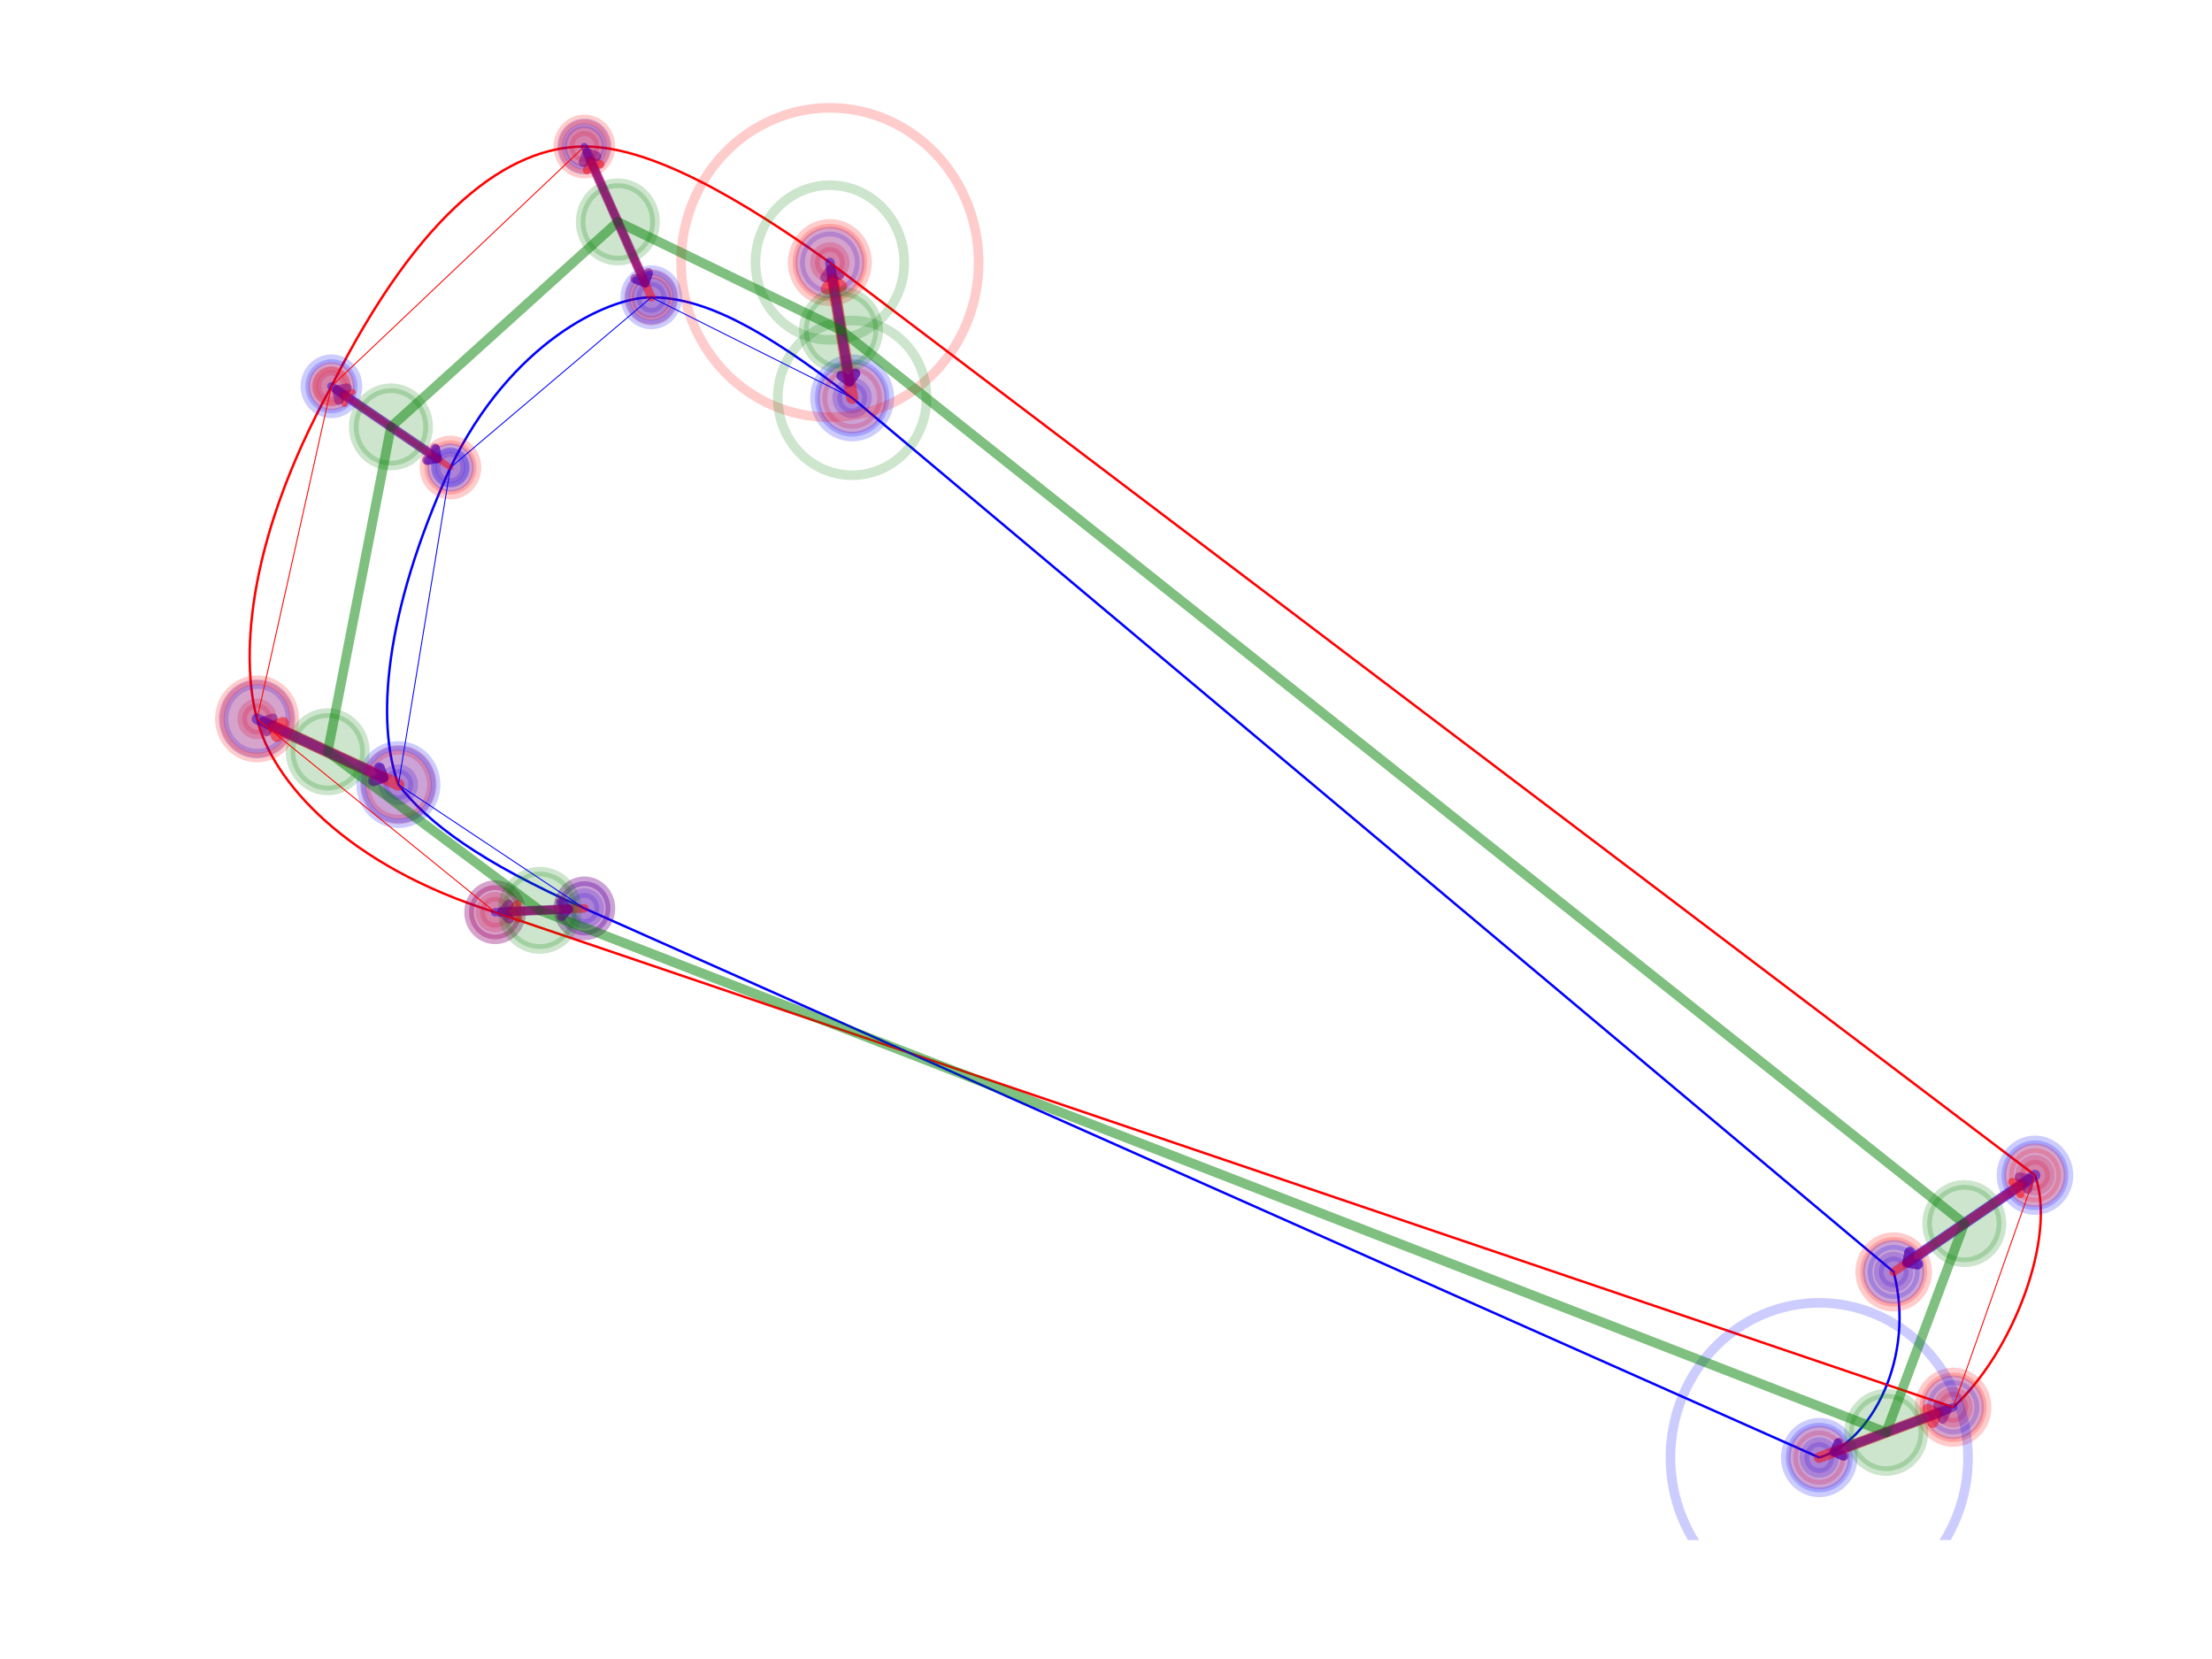 <?xml version="1.0" encoding="utf-8" standalone="no"?>
<!DOCTYPE svg PUBLIC "-//W3C//DTD SVG 1.1//EN"
  "http://www.w3.org/Graphics/SVG/1.1/DTD/svg11.dtd">
<!-- Created with matplotlib (http://matplotlib.org/) -->
<svg height="345.6pt" version="1.1" viewBox="0 0 460.8 345.6" width="460.8pt" xmlns="http://www.w3.org/2000/svg" xmlns:xlink="http://www.w3.org/1999/xlink">
 <defs>
  <style type="text/css">
*{stroke-linecap:butt;stroke-linejoin:round;}
  </style>
 </defs>
 <g id="figure_1">
  <g id="patch_1">
   <path d="M 0 345.6 
L 460.8 345.6 
L 460.8 0 
L 0 0 
z
" style="fill:#ffffff;"/>
  </g>
  <g id="axes_1">
   <g id="patch_2">
    <path clip-path="url(#p5eb3f4f814)" d="M 172.875 57.912 
C 173.697 57.912 174.485 57.572 175.066 56.968 
C 175.648 56.364 175.974 55.544 175.974 54.689 
C 175.974 53.835 175.648 53.015 175.066 52.411 
C 174.485 51.806 173.697 51.467 172.875 51.467 
C 172.053 51.467 171.264 51.806 170.683 52.411 
C 170.102 53.015 169.775 53.835 169.775 54.689 
C 169.775 55.544 170.102 56.364 170.683 56.968 
C 171.264 57.572 172.053 57.912 172.875 57.912 
z
" style="fill:#ff0000;opacity:0.2;stroke:#ff0000;stroke-linejoin:miter;stroke-width:2;"/>
   </g>
   <g id="patch_3">
    <path clip-path="url(#p5eb3f4f814)" d="M 423.925 248.042 
C 424.747 248.042 425.535 247.703 426.116 247.099 
C 426.698 246.494 427.024 245.675 427.024 244.82 
C 427.024 243.965 426.698 243.146 426.116 242.541 
C 425.535 241.937 424.747 241.597 423.925 241.597 
C 423.103 241.597 422.314 241.937 421.733 242.541 
C 421.152 243.146 420.825 243.965 420.825 244.82 
C 420.825 245.675 421.152 246.494 421.733 247.099 
C 422.314 247.703 423.103 248.042 423.925 248.042 
z
" style="fill:#ff0000;opacity:0.2;stroke:#ff0000;stroke-linejoin:miter;stroke-width:2;"/>
   </g>
   <g id="patch_4">
    <path clip-path="url(#p5eb3f4f814)" d="M 406.878 296.381 
C 407.7 296.381 408.488 296.041 409.07 295.437 
C 409.651 294.832 409.977 294.013 409.977 293.158 
C 409.977 292.303 409.651 291.484 409.07 290.879 
C 408.488 290.275 407.7 289.936 406.878 289.936 
C 406.056 289.936 405.268 290.275 404.687 290.879 
C 404.105 291.484 403.779 292.303 403.779 293.158 
C 403.779 294.013 404.105 294.832 404.687 295.437 
C 405.268 296.041 406.056 296.381 406.878 296.381 
z
" style="fill:#ff0000;opacity:0.2;stroke:#ff0000;stroke-linejoin:miter;stroke-width:2;"/>
   </g>
   <g id="patch_5">
    <path clip-path="url(#p5eb3f4f814)" d="M 103.139 193.259 
C 103.961 193.259 104.749 192.92 105.33 192.315 
C 105.912 191.711 106.238 190.891 106.238 190.037 
C 106.238 189.182 105.912 188.362 105.33 187.758 
C 104.749 187.154 103.961 186.814 103.139 186.814 
C 102.317 186.814 101.528 187.154 100.947 187.758 
C 100.366 188.362 100.039 189.182 100.039 190.037 
C 100.039 190.891 100.366 191.711 100.947 192.315 
C 101.528 192.92 102.317 193.259 103.139 193.259 
z
" style="fill:#ff0000;opacity:0.2;stroke:#ff0000;stroke-linejoin:miter;stroke-width:2;"/>
   </g>
   <g id="patch_6">
    <path clip-path="url(#p5eb3f4f814)" d="M 53.549 152.977 
C 54.371 152.977 55.159 152.638 55.74 152.033 
C 56.321 151.429 56.648 150.609 56.648 149.755 
C 56.648 148.9 56.321 148.08 55.74 147.476 
C 55.159 146.872 54.371 146.532 53.549 146.532 
C 52.727 146.532 51.938 146.872 51.357 147.476 
C 50.776 148.08 50.449 148.9 50.449 149.755 
C 50.449 150.609 50.776 151.429 51.357 152.033 
C 51.938 152.638 52.727 152.977 53.549 152.977 
z
" style="fill:#ff0000;opacity:0.2;stroke:#ff0000;stroke-linejoin:miter;stroke-width:2;"/>
   </g>
   <g id="patch_7">
    <path clip-path="url(#p5eb3f4f814)" d="M 69.046 83.692 
C 69.867 83.692 70.656 83.353 71.237 82.749 
C 71.818 82.144 72.145 81.324 72.145 80.47 
C 72.145 79.615 71.818 78.795 71.237 78.191 
C 70.656 77.587 69.867 77.247 69.046 77.247 
C 68.224 77.247 67.435 77.587 66.854 78.191 
C 66.273 78.795 65.946 79.615 65.946 80.47 
C 65.946 81.324 66.273 82.144 66.854 82.749 
C 67.435 83.353 68.224 83.692 69.046 83.692 
z
" style="fill:#ff0000;opacity:0.2;stroke:#ff0000;stroke-linejoin:miter;stroke-width:2;"/>
   </g>
   <g id="patch_8">
    <path clip-path="url(#p5eb3f4f814)" d="M 121.735 33.743 
C 122.557 33.743 123.345 33.403 123.927 32.799 
C 124.508 32.195 124.834 31.375 124.834 30.52 
C 124.834 29.666 124.508 28.846 123.927 28.242 
C 123.345 27.637 122.557 27.298 121.735 27.298 
C 120.913 27.298 120.125 27.637 119.543 28.242 
C 118.962 28.846 118.636 29.666 118.636 30.52 
C 118.636 31.375 118.962 32.195 119.543 32.799 
C 120.125 33.403 120.913 33.743 121.735 33.743 
z
" style="fill:#ff0000;opacity:0.2;stroke:#ff0000;stroke-linejoin:miter;stroke-width:2;"/>
   </g>
   <g id="patch_9">
    <path clip-path="url(#p5eb3f4f814)" d="M 378.984 306.854 
C 379.806 306.854 380.594 306.514 381.175 305.91 
C 381.756 305.306 382.083 304.486 382.083 303.631 
C 382.083 302.777 381.756 301.957 381.175 301.353 
C 380.594 300.748 379.806 300.409 378.984 300.409 
C 378.162 300.409 377.373 300.748 376.792 301.353 
C 376.211 301.957 375.884 302.777 375.884 303.631 
C 375.884 304.486 376.211 305.306 376.792 305.91 
C 377.373 306.514 378.162 306.854 378.984 306.854 
z
" style="fill:#0000ff;opacity:0.2;stroke:#0000ff;stroke-linejoin:miter;stroke-width:2;"/>
   </g>
   <g id="patch_10">
    <path clip-path="url(#p5eb3f4f814)" d="M 121.735 192.453 
C 122.557 192.453 123.345 192.114 123.927 191.51 
C 124.508 190.905 124.834 190.086 124.834 189.231 
C 124.834 188.376 124.508 187.557 123.927 186.952 
C 123.345 186.348 122.557 186.008 121.735 186.008 
C 120.913 186.008 120.125 186.348 119.543 186.952 
C 118.962 187.557 118.636 188.376 118.636 189.231 
C 118.636 190.086 118.962 190.905 119.543 191.51 
C 120.125 192.114 120.913 192.453 121.735 192.453 
z
" style="fill:#0000ff;opacity:0.2;stroke:#0000ff;stroke-linejoin:miter;stroke-width:2;"/>
   </g>
   <g id="patch_11">
    <path clip-path="url(#p5eb3f4f814)" d="M 82.993 166.673 
C 83.815 166.673 84.603 166.334 85.184 165.729 
C 85.766 165.125 86.092 164.305 86.092 163.451 
C 86.092 162.596 85.766 161.776 85.184 161.172 
C 84.603 160.568 83.815 160.228 82.993 160.228 
C 82.171 160.228 81.382 160.568 80.801 161.172 
C 80.22 161.776 79.893 162.596 79.893 163.451 
C 79.893 164.305 80.22 165.125 80.801 165.729 
C 81.382 166.334 82.171 166.673 82.993 166.673 
z
" style="fill:#0000ff;opacity:0.2;stroke:#0000ff;stroke-linejoin:miter;stroke-width:2;"/>
   </g>
   <g id="patch_12">
    <path clip-path="url(#p5eb3f4f814)" d="M 93.841 100.611 
C 94.663 100.611 95.451 100.271 96.032 99.667 
C 96.613 99.063 96.94 98.243 96.94 97.388 
C 96.94 96.534 96.613 95.714 96.032 95.11 
C 95.451 94.505 94.663 94.166 93.841 94.166 
C 93.019 94.166 92.23 94.505 91.649 95.11 
C 91.068 95.714 90.741 96.534 90.741 97.388 
C 90.741 98.243 91.068 99.063 91.649 99.667 
C 92.23 100.271 93.019 100.611 93.841 100.611 
z
" style="fill:#0000ff;opacity:0.2;stroke:#0000ff;stroke-linejoin:miter;stroke-width:2;"/>
   </g>
   <g id="patch_13">
    <path clip-path="url(#p5eb3f4f814)" d="M 135.682 65.163 
C 136.504 65.163 137.293 64.823 137.874 64.219 
C 138.455 63.615 138.782 62.795 138.782 61.94 
C 138.782 61.086 138.455 60.266 137.874 59.662 
C 137.293 59.057 136.504 58.718 135.682 58.718 
C 134.86 58.718 134.072 59.057 133.491 59.662 
C 132.909 60.266 132.583 61.086 132.583 61.94 
C 132.583 62.795 132.909 63.615 133.491 64.219 
C 134.072 64.823 134.86 65.163 135.682 65.163 
z
" style="fill:#0000ff;opacity:0.2;stroke:#0000ff;stroke-linejoin:miter;stroke-width:2;"/>
   </g>
   <g id="patch_14">
    <path clip-path="url(#p5eb3f4f814)" d="M 177.524 86.109 
C 178.346 86.109 179.134 85.77 179.715 85.165 
C 180.297 84.561 180.623 83.741 180.623 82.887 
C 180.623 82.032 180.297 81.212 179.715 80.608 
C 179.134 80.004 178.346 79.664 177.524 79.664 
C 176.702 79.664 175.913 80.004 175.332 80.608 
C 174.751 81.212 174.424 82.032 174.424 82.887 
C 174.424 83.741 174.751 84.561 175.332 85.165 
C 175.913 85.77 176.702 86.109 177.524 86.109 
z
" style="fill:#0000ff;opacity:0.2;stroke:#0000ff;stroke-linejoin:miter;stroke-width:2;"/>
   </g>
   <g id="patch_15">
    <path clip-path="url(#p5eb3f4f814)" d="M 394.481 268.183 
C 395.303 268.183 396.091 267.844 396.672 267.239 
C 397.253 266.635 397.58 265.815 397.58 264.961 
C 397.58 264.106 397.253 263.286 396.672 262.682 
C 396.091 262.078 395.303 261.738 394.481 261.738 
C 393.659 261.738 392.87 262.078 392.289 262.682 
C 391.708 263.286 391.381 264.106 391.381 264.961 
C 391.381 265.815 391.708 266.635 392.289 267.239 
C 392.87 267.844 393.659 268.183 394.481 268.183 
z
" style="fill:#0000ff;opacity:0.2;stroke:#0000ff;stroke-linejoin:miter;stroke-width:2;"/>
   </g>
   <g id="patch_16">
    <path clip-path="url(#p5eb3f4f814)" d="M 172.875 54.689 
L 423.925 244.82 
C 428.574 257.71 419.276 281.879 406.878 293.158 
L 103.139 190.037 
C 72.145 180.369 56.648 162.645 53.549 149.755 
C 50.449 138.476 50.449 114.307 69.046 80.47 
C 87.642 43.411 106.238 30.52 121.735 30.52 
C 132.583 30.52 148.08 36.965 172.875 54.689 
" style="fill:none;stroke:#ff0000;stroke-linejoin:miter;stroke-width:0.5;"/>
   </g>
   <g id="patch_17">
    <path clip-path="url(#p5eb3f4f814)" d="M 378.984 303.631 
L 121.735 189.231 
C 100.039 179.563 89.191 171.507 82.993 163.451 
C 78.344 150.56 79.893 128.002 93.841 97.388 
C 106.238 71.608 126.384 61.94 135.682 61.94 
C 146.53 61.94 158.928 68.385 177.524 82.887 
L 394.481 264.961 
C 399.13 282.685 389.832 300.409 378.984 303.631 
" style="fill:none;stroke:#0000ff;stroke-linejoin:miter;stroke-width:0.5;"/>
   </g>
   <g id="[&quot;g_s&quot;:1,&quot;g_t&quot;:6,&quot;coords&quot;:[[160.0, 154.0],[163.0, 136.5]],&quot;certainty&quot;:7]">
    <path clip-path="url(#p5eb3f4f814)" d="M 172.875 61.135 
C 174.519 61.135 176.096 60.455 177.258 59.247 
C 178.42 58.038 179.074 56.399 179.074 54.689 
C 179.074 52.98 178.42 51.341 177.258 50.132 
C 176.096 48.923 174.519 48.244 172.875 48.244 
C 171.231 48.244 169.654 48.923 168.492 50.132 
C 167.329 51.341 166.676 52.98 166.676 54.689 
C 166.676 56.399 167.329 58.038 168.492 59.247 
C 169.654 60.455 171.231 61.135 172.875 61.135 
z
" style="fill:#0000ff;opacity:0.2;stroke:#0000ff;stroke-linejoin:miter;stroke-width:2;"/>
   </g>
   <g id="[&quot;g_s&quot;:6,&quot;g_t&quot;:1,&quot;coords&quot;:[[163.0, 136.5],[160.0, 154.0]],&quot;certainty&quot;:7]">
    <path clip-path="url(#p5eb3f4f814)" d="M 177.524 89.332 
C 179.168 89.332 180.745 88.653 181.907 87.444 
C 183.069 86.236 183.723 84.596 183.723 82.887 
C 183.723 81.178 183.069 79.538 181.907 78.329 
C 180.745 77.121 179.168 76.442 177.524 76.442 
C 175.88 76.442 174.303 77.121 173.141 78.329 
C 171.978 79.538 171.325 81.178 171.325 82.887 
C 171.325 84.596 171.978 86.236 173.141 87.444 
C 174.303 88.653 175.88 89.332 177.524 89.332 
z
" style="fill:#ff0000;opacity:0.2;stroke:#ff0000;stroke-linejoin:miter;stroke-width:2;"/>
   </g>
   <g id="patch_18">
    <path d="M 172.875 54.689 
Q 175.037 67.802 176.969 79.519 
" style="fill:none;opacity:0.5;stroke:#0000ff;stroke-linecap:round;stroke-width:2;"/>
    <path d="M 178.205 77.795 
L 176.969 79.519 
L 175.245 78.283 
" style="fill:none;opacity:0.5;stroke:#0000ff;stroke-linecap:round;stroke-width:2;"/>
   </g>
   <g id="[&quot;g_s&quot;:2,&quot;g_t&quot;:7,&quot;coords&quot;:[[322.0, 36.0],[303.0, 23.5]],&quot;certainty&quot;:8]">
    <path clip-path="url(#p5eb3f4f814)" d="M 423.925 252.071 
C 425.774 252.071 427.548 251.307 428.856 249.947 
C 430.164 248.587 430.898 246.743 430.898 244.82 
C 430.898 242.897 430.164 241.053 428.856 239.693 
C 427.548 238.333 425.774 237.569 423.925 237.569 
C 422.075 237.569 420.301 238.333 418.994 239.693 
C 417.686 241.053 416.951 242.897 416.951 244.82 
C 416.951 246.743 417.686 248.587 418.994 249.947 
C 420.301 251.307 422.075 252.071 423.925 252.071 
z
" style="fill:#0000ff;opacity:0.2;stroke:#0000ff;stroke-linejoin:miter;stroke-width:2;"/>
   </g>
   <g id="[&quot;g_s&quot;:7,&quot;g_t&quot;:2,&quot;coords&quot;:[[303.0, 23.5],[322.0, 36.0]],&quot;certainty&quot;:8]">
    <path clip-path="url(#p5eb3f4f814)" d="M 394.481 272.212 
C 396.33 272.212 398.104 271.448 399.412 270.088 
C 400.719 268.728 401.454 266.884 401.454 264.961 
C 401.454 263.038 400.719 261.193 399.412 259.834 
C 398.104 258.474 396.33 257.71 394.481 257.71 
C 392.631 257.71 390.857 258.474 389.549 259.834 
C 388.242 261.193 387.507 263.038 387.507 264.961 
C 387.507 266.884 388.242 268.728 389.549 270.088 
C 390.857 271.448 392.631 272.212 394.481 272.212 
z
" style="fill:#ff0000;opacity:0.2;stroke:#ff0000;stroke-linejoin:miter;stroke-width:2;"/>
   </g>
   <g id="patch_19">
    <path d="M 423.925 244.82 
Q 410.028 254.326 397.443 262.934 
" style="fill:none;opacity:0.5;stroke:#0000ff;stroke-linecap:round;stroke-width:2.25;"/>
    <path d="M 399.528 263.325 
L 397.443 262.934 
L 397.835 260.849 
" style="fill:none;opacity:0.5;stroke:#0000ff;stroke-linecap:round;stroke-width:2.25;"/>
   </g>
   <g id="[&quot;g_s&quot;:3,&quot;g_t&quot;:1,&quot;coords&quot;:[[311.0, 6.0],[293.0, -0.5]],&quot;certainty&quot;:6]">
    <path clip-path="url(#p5eb3f4f814)" d="M 406.878 298.798 
C 408.317 298.798 409.696 298.203 410.713 297.146 
C 411.731 296.088 412.302 294.654 412.302 293.158 
C 412.302 291.663 411.731 290.228 410.713 289.17 
C 409.696 288.113 408.317 287.519 406.878 287.519 
C 405.44 287.519 404.06 288.113 403.043 289.17 
C 402.026 290.228 401.454 291.663 401.454 293.158 
C 401.454 294.654 402.026 296.088 403.043 297.146 
C 404.06 298.203 405.44 298.798 406.878 298.798 
z
" style="fill:#0000ff;opacity:0.2;stroke:#0000ff;stroke-linejoin:miter;stroke-width:2;"/>
   </g>
   <g id="[&quot;g_s&quot;:1,&quot;g_t&quot;:3,&quot;coords&quot;:[[293.0, -0.5],[311.0, 6.0]],&quot;certainty&quot;:6]">
    <path clip-path="url(#p5eb3f4f814)" d="M 378.984 309.271 
C 380.422 309.271 381.802 308.677 382.819 307.619 
C 383.836 306.562 384.408 305.127 384.408 303.631 
C 384.408 302.136 383.836 300.701 382.819 299.644 
C 381.802 298.586 380.422 297.992 378.984 297.992 
C 377.545 297.992 376.166 298.586 375.148 299.644 
C 374.131 300.701 373.56 302.136 373.56 303.631 
C 373.56 305.127 374.131 306.562 375.148 307.619 
C 376.166 308.677 377.545 309.271 378.984 309.271 
z
" style="fill:#ff0000;opacity:0.2;stroke:#ff0000;stroke-linejoin:miter;stroke-width:2;"/>
   </g>
   <g id="patch_20">
    <path d="M 406.878 293.158 
Q 393.866 298.044 382.012 302.495 
" style="fill:none;opacity:0.5;stroke:#0000ff;stroke-linecap:round;stroke-width:1.75;"/>
    <path d="M 383.943 303.372 
L 382.012 302.495 
L 382.889 300.563 
" style="fill:none;opacity:0.5;stroke:#0000ff;stroke-linecap:round;stroke-width:1.75;"/>
   </g>
   <g id="[&quot;g_s&quot;:4,&quot;g_t&quot;:2,&quot;coords&quot;:[[115.0, 70.0],[127.0, 70.5]],&quot;certainty&quot;:6]">
    <path clip-path="url(#p5eb3f4f814)" d="M 103.139 195.676 
C 104.577 195.676 105.957 195.082 106.974 194.024 
C 107.991 192.967 108.563 191.532 108.563 190.037 
C 108.563 188.541 107.991 187.106 106.974 186.049 
C 105.957 184.991 104.577 184.397 103.139 184.397 
C 101.7 184.397 100.321 184.991 99.303 186.049 
C 98.286 187.106 97.715 188.541 97.715 190.037 
C 97.715 191.532 98.286 192.967 99.303 194.024 
C 100.321 195.082 101.7 195.676 103.139 195.676 
z
" style="fill:#0000ff;opacity:0.2;stroke:#0000ff;stroke-linejoin:miter;stroke-width:2;"/>
   </g>
   <g id="[&quot;g_s&quot;:2,&quot;g_t&quot;:4,&quot;coords&quot;:[[127.0, 70.5],[115.0, 70.0]],&quot;certainty&quot;:6]">
    <path clip-path="url(#p5eb3f4f814)" d="M 121.735 194.87 
C 123.173 194.87 124.553 194.276 125.57 193.219 
C 126.587 192.161 127.159 190.727 127.159 189.231 
C 127.159 187.735 126.587 186.301 125.57 185.243 
C 124.553 184.186 123.173 183.591 121.735 183.591 
C 120.297 183.591 118.917 184.186 117.9 185.243 
C 116.883 186.301 116.311 187.735 116.311 189.231 
C 116.311 190.727 116.883 192.161 117.9 193.219 
C 118.917 194.276 120.297 194.87 121.735 194.87 
z
" style="fill:#ff0000;opacity:0.2;stroke:#ff0000;stroke-linejoin:miter;stroke-width:2;"/>
   </g>
   <g id="patch_21">
    <path d="M 103.139 190.037 
Q 111.436 189.677 118.497 189.371 
" style="fill:none;opacity:0.5;stroke:#0000ff;stroke-linecap:round;stroke-width:1.75;"/>
    <path d="M 116.933 187.938 
L 118.497 189.371 
L 117.063 190.935 
" style="fill:none;opacity:0.5;stroke:#0000ff;stroke-linecap:round;stroke-width:1.75;"/>
   </g>
   <g id="[&quot;g_s&quot;:5,&quot;g_t&quot;:3,&quot;coords&quot;:[[83.0, 95.0],[102.0, 86.5]],&quot;certainty&quot;:8]">
    <path clip-path="url(#p5eb3f4f814)" d="M 53.549 157.005 
C 55.398 157.005 57.172 156.241 58.48 154.882 
C 59.787 153.522 60.522 151.678 60.522 149.755 
C 60.522 147.832 59.787 145.987 58.48 144.628 
C 57.172 143.268 55.398 142.504 53.549 142.504 
C 51.699 142.504 49.925 143.268 48.618 144.628 
C 47.31 145.987 46.575 147.832 46.575 149.755 
C 46.575 151.678 47.31 153.522 48.618 154.882 
C 49.925 156.241 51.699 157.005 53.549 157.005 
z
" style="fill:#0000ff;opacity:0.2;stroke:#0000ff;stroke-linejoin:miter;stroke-width:2;"/>
   </g>
   <g id="[&quot;g_s&quot;:3,&quot;g_t&quot;:5,&quot;coords&quot;:[[102.0, 86.5],[83.0, 95.0]],&quot;certainty&quot;:8]">
    <path clip-path="url(#p5eb3f4f814)" d="M 82.993 170.701 
C 84.842 170.701 86.616 169.937 87.924 168.578 
C 89.232 167.218 89.966 165.373 89.966 163.451 
C 89.966 161.528 89.232 159.683 87.924 158.323 
C 86.616 156.964 84.842 156.2 82.993 156.2 
C 81.143 156.2 79.369 156.964 78.062 158.323 
C 76.754 159.683 76.019 161.528 76.019 163.451 
C 76.019 165.373 76.754 167.218 78.062 168.578 
C 79.369 169.937 81.143 170.701 82.993 170.701 
z
" style="fill:#ff0000;opacity:0.2;stroke:#ff0000;stroke-linejoin:miter;stroke-width:2;"/>
   </g>
   <g id="patch_22">
    <path d="M 53.549 149.755 
Q 67.363 156.18 79.735 161.935 
" style="fill:none;opacity:0.5;stroke:#0000ff;stroke-linecap:round;stroke-width:2.25;"/>
    <path d="M 79.008 159.943 
L 79.735 161.935 
L 77.742 162.663 
" style="fill:none;opacity:0.5;stroke:#0000ff;stroke-linecap:round;stroke-width:2.25;"/>
   </g>
   <g id="[&quot;g_s&quot;:6,&quot;g_t&quot;:4,&quot;coords&quot;:[[93.0, 138.0],[109.0, 127.5]],&quot;certainty&quot;:6]">
    <path clip-path="url(#p5eb3f4f814)" d="M 69.046 86.109 
C 70.484 86.109 71.864 85.515 72.881 84.458 
C 73.898 83.4 74.469 81.965 74.469 80.47 
C 74.469 78.974 73.898 77.54 72.881 76.482 
C 71.864 75.425 70.484 74.83 69.046 74.83 
C 67.607 74.83 66.227 75.425 65.21 76.482 
C 64.193 77.54 63.622 78.974 63.622 80.47 
C 63.622 81.965 64.193 83.4 65.21 84.458 
C 66.227 85.515 67.607 86.109 69.046 86.109 
z
" style="fill:#0000ff;opacity:0.2;stroke:#0000ff;stroke-linejoin:miter;stroke-width:2;"/>
   </g>
   <g id="[&quot;g_s&quot;:4,&quot;g_t&quot;:6,&quot;coords&quot;:[[109.0, 127.5],[93.0, 138.0]],&quot;certainty&quot;:6]">
    <path clip-path="url(#p5eb3f4f814)" d="M 93.841 103.028 
C 95.279 103.028 96.659 102.434 97.676 101.376 
C 98.693 100.318 99.264 98.884 99.264 97.388 
C 99.264 95.893 98.693 94.458 97.676 93.401 
C 96.659 92.343 95.279 91.749 93.841 91.749 
C 92.402 91.749 91.022 92.343 90.005 93.401 
C 88.988 94.458 88.417 95.893 88.417 97.388 
C 88.417 98.884 88.988 100.318 90.005 101.376 
C 91.022 102.434 92.402 103.028 93.841 103.028 
z
" style="fill:#ff0000;opacity:0.2;stroke:#ff0000;stroke-linejoin:miter;stroke-width:2;"/>
   </g>
   <g id="patch_23">
    <path d="M 69.046 80.47 
Q 80.618 88.366 91.169 95.565 
" style="fill:none;opacity:0.5;stroke:#0000ff;stroke-linecap:round;stroke-width:1.75;"/>
    <path d="M 90.775 93.481 
L 91.169 95.565 
L 89.084 95.959 
" style="fill:none;opacity:0.5;stroke:#0000ff;stroke-linecap:round;stroke-width:1.75;"/>
   </g>
   <g id="[&quot;g_s&quot;:7,&quot;g_t&quot;:5,&quot;coords&quot;:[[127.0, 169.0],[136.0, 149.5]],&quot;certainty&quot;:5]">
    <path clip-path="url(#p5eb3f4f814)" d="M 121.735 35.354 
C 122.968 35.354 124.151 34.845 125.022 33.938 
C 125.894 33.032 126.384 31.802 126.384 30.52 
C 126.384 29.238 125.894 28.009 125.022 27.102 
C 124.151 26.196 122.968 25.687 121.735 25.687 
C 120.502 25.687 119.319 26.196 118.448 27.102 
C 117.576 28.009 117.086 29.238 117.086 30.52 
C 117.086 31.802 117.576 33.032 118.448 33.938 
C 119.319 34.845 120.502 35.354 121.735 35.354 
z
" style="fill:#0000ff;opacity:0.2;stroke:#0000ff;stroke-linejoin:miter;stroke-width:2;"/>
   </g>
   <g id="[&quot;g_s&quot;:5,&quot;g_t&quot;:7,&quot;coords&quot;:[[136.0, 149.5],[127.0, 169.0]],&quot;certainty&quot;:5]">
    <path clip-path="url(#p5eb3f4f814)" d="M 135.682 66.774 
C 136.915 66.774 138.098 66.265 138.97 65.358 
C 139.841 64.452 140.331 63.222 140.331 61.94 
C 140.331 60.658 139.841 59.429 138.97 58.522 
C 138.098 57.616 136.915 57.106 135.682 57.106 
C 134.449 57.106 133.267 57.616 132.395 58.522 
C 131.523 59.429 131.033 60.658 131.033 61.94 
C 131.033 63.222 131.523 64.452 132.395 65.358 
C 133.267 66.265 134.449 66.774 135.682 66.774 
z
" style="fill:#ff0000;opacity:0.2;stroke:#ff0000;stroke-linejoin:miter;stroke-width:2;"/>
   </g>
   <g id="patch_24">
    <path d="M 121.735 30.52 
Q 128.303 45.316 134.44 59.141 
" style="fill:none;opacity:0.5;stroke:#0000ff;stroke-linecap:round;stroke-width:1.5;"/>
    <path d="M 135.202 57.162 
L 134.44 59.141 
L 132.46 58.379 
" style="fill:none;opacity:0.5;stroke:#0000ff;stroke-linecap:round;stroke-width:1.5;"/>
   </g>
   <g id="[&quot;g_s&quot;:1,&quot;g_t&quot;:3,&quot;coords&quot;:[[293.0, -0.5],[311.0, 6.0]],&quot;certainty&quot;:8]">
    <path clip-path="url(#p5eb3f4f814)" d="M 378.984 310.882 
C 380.833 310.882 382.607 310.118 383.915 308.758 
C 385.222 307.399 385.957 305.554 385.957 303.631 
C 385.957 301.708 385.222 299.864 383.915 298.504 
C 382.607 297.145 380.833 296.381 378.984 296.381 
C 377.134 296.381 375.36 297.145 374.053 298.504 
C 372.745 299.864 372.01 301.708 372.01 303.631 
C 372.01 305.554 372.745 307.399 374.053 308.758 
C 375.36 310.118 377.134 310.882 378.984 310.882 
z
" style="fill:#0000ff;opacity:0.2;stroke:#0000ff;stroke-linejoin:miter;stroke-width:2;"/>
   </g>
   <g id="[&quot;g_s&quot;:3,&quot;g_t&quot;:1,&quot;coords&quot;:[[311.0, 6.0],[293.0, -0.5]],&quot;certainty&quot;:8]">
    <path clip-path="url(#p5eb3f4f814)" d="M 406.878 300.409 
C 408.728 300.409 410.501 299.645 411.809 298.285 
C 413.117 296.925 413.852 295.081 413.852 293.158 
C 413.852 291.235 413.117 289.391 411.809 288.031 
C 410.501 286.671 408.728 285.907 406.878 285.907 
C 405.029 285.907 403.255 286.671 401.947 288.031 
C 400.639 289.391 399.904 291.235 399.904 293.158 
C 399.904 295.081 400.639 296.925 401.947 298.285 
C 403.255 299.645 405.029 300.409 406.878 300.409 
z
" style="fill:#ff0000;opacity:0.2;stroke:#ff0000;stroke-linejoin:miter;stroke-width:2;"/>
   </g>
   <g id="patch_25">
    <path d="M 378.984 303.631 
Q 391.996 298.746 403.519 294.419 
" style="fill:none;opacity:0.5;stroke:#ff0000;stroke-linecap:round;stroke-width:2.25;"/>
    <path d="M 401.588 293.542 
L 403.519 294.419 
L 402.642 296.351 
" style="fill:none;opacity:0.5;stroke:#ff0000;stroke-linecap:round;stroke-width:2.25;"/>
   </g>
   <g id="[&quot;g_s&quot;:2,&quot;g_t&quot;:4,&quot;coords&quot;:[[127.0, 70.5],[115.0, 70.0]],&quot;certainty&quot;:6]">
    <path clip-path="url(#p5eb3f4f814)" d="M 121.735 194.87 
C 123.173 194.87 124.553 194.276 125.57 193.219 
C 126.587 192.161 127.159 190.727 127.159 189.231 
C 127.159 187.735 126.587 186.301 125.57 185.243 
C 124.553 184.186 123.173 183.591 121.735 183.591 
C 120.297 183.591 118.917 184.186 117.9 185.243 
C 116.883 186.301 116.311 187.735 116.311 189.231 
C 116.311 190.727 116.883 192.161 117.9 193.219 
C 118.917 194.276 120.297 194.87 121.735 194.87 
z
" style="fill:#0000ff;opacity:0.2;stroke:#0000ff;stroke-linejoin:miter;stroke-width:2;"/>
   </g>
   <g id="[&quot;g_s&quot;:4,&quot;g_t&quot;:2,&quot;coords&quot;:[[115.0, 70.0],[127.0, 70.5]],&quot;certainty&quot;:6]">
    <path clip-path="url(#p5eb3f4f814)" d="M 103.139 195.676 
C 104.577 195.676 105.957 195.082 106.974 194.024 
C 107.991 192.967 108.563 191.532 108.563 190.037 
C 108.563 188.541 107.991 187.106 106.974 186.049 
C 105.957 184.991 104.577 184.397 103.139 184.397 
C 101.7 184.397 100.321 184.991 99.303 186.049 
C 98.286 187.106 97.715 188.541 97.715 190.037 
C 97.715 191.532 98.286 192.967 99.303 194.024 
C 100.321 195.082 101.7 195.676 103.139 195.676 
z
" style="fill:#ff0000;opacity:0.2;stroke:#ff0000;stroke-linejoin:miter;stroke-width:2;"/>
   </g>
   <g id="patch_26">
    <path d="M 121.735 189.231 
Q 113.438 189.59 106.377 189.896 
" style="fill:none;opacity:0.5;stroke:#ff0000;stroke-linecap:round;stroke-width:1.75;"/>
    <path d="M 107.941 191.33 
L 106.377 189.896 
L 107.811 188.333 
" style="fill:none;opacity:0.5;stroke:#ff0000;stroke-linecap:round;stroke-width:1.75;"/>
   </g>
   <g id="[&quot;g_s&quot;:3,&quot;g_t&quot;:5,&quot;coords&quot;:[[102.0, 86.5],[83.0, 95.0]],&quot;certainty&quot;:9]">
    <path clip-path="url(#p5eb3f4f814)" d="M 82.993 171.507 
C 85.048 171.507 87.019 170.658 88.472 169.147 
C 89.925 167.636 90.741 165.587 90.741 163.451 
C 90.741 161.314 89.925 159.265 88.472 157.754 
C 87.019 156.243 85.048 155.394 82.993 155.394 
C 80.938 155.394 78.967 156.243 77.514 157.754 
C 76.061 159.265 75.244 161.314 75.244 163.451 
C 75.244 165.587 76.061 167.636 77.514 169.147 
C 78.967 170.658 80.938 171.507 82.993 171.507 
z
" style="fill:#0000ff;opacity:0.2;stroke:#0000ff;stroke-linejoin:miter;stroke-width:2;"/>
   </g>
   <g id="[&quot;g_s&quot;:5,&quot;g_t&quot;:3,&quot;coords&quot;:[[83.0, 95.0],[102.0, 86.5]],&quot;certainty&quot;:9]">
    <path clip-path="url(#p5eb3f4f814)" d="M 53.549 157.811 
C 55.604 157.811 57.575 156.962 59.028 155.451 
C 60.481 153.941 61.297 151.891 61.297 149.755 
C 61.297 147.618 60.481 145.569 59.028 144.058 
C 57.575 142.547 55.604 141.698 53.549 141.698 
C 51.494 141.698 49.523 142.547 48.07 144.058 
C 46.617 145.569 45.8 147.618 45.8 149.755 
C 45.8 151.891 46.617 153.941 48.07 155.451 
C 49.523 156.962 51.494 157.811 53.549 157.811 
z
" style="fill:#ff0000;opacity:0.2;stroke:#ff0000;stroke-linejoin:miter;stroke-width:2;"/>
   </g>
   <g id="patch_27">
    <path d="M 82.993 163.451 
Q 69.178 157.025 56.967 151.345 
" style="fill:none;opacity:0.5;stroke:#ff0000;stroke-linecap:round;stroke-width:2.5;"/>
    <path d="M 57.694 153.337 
L 56.967 151.345 
L 58.959 150.617 
" style="fill:none;opacity:0.5;stroke:#ff0000;stroke-linecap:round;stroke-width:2.5;"/>
   </g>
   <g id="[&quot;g_s&quot;:4,&quot;g_t&quot;:6,&quot;coords&quot;:[[109.0, 127.5],[93.0, 138.0]],&quot;certainty&quot;:4]">
    <path clip-path="url(#p5eb3f4f814)" d="M 93.841 101.416 
C 94.868 101.416 95.854 100.992 96.58 100.237 
C 97.307 99.481 97.715 98.457 97.715 97.388 
C 97.715 96.32 97.307 95.295 96.58 94.54 
C 95.854 93.784 94.868 93.36 93.841 93.36 
C 92.813 93.36 91.828 93.784 91.101 94.54 
C 90.375 95.295 89.966 96.32 89.966 97.388 
C 89.966 98.457 90.375 99.481 91.101 100.237 
C 91.828 100.992 92.813 101.416 93.841 101.416 
z
" style="fill:#0000ff;opacity:0.2;stroke:#0000ff;stroke-linejoin:miter;stroke-width:2;"/>
   </g>
   <g id="[&quot;g_s&quot;:6,&quot;g_t&quot;:4,&quot;coords&quot;:[[93.0, 138.0],[109.0, 127.5]],&quot;certainty&quot;:4]">
    <path clip-path="url(#p5eb3f4f814)" d="M 69.046 84.498 
C 70.073 84.498 71.058 84.074 71.785 83.318 
C 72.512 82.563 72.92 81.538 72.92 80.47 
C 72.92 79.402 72.512 78.377 71.785 77.622 
C 71.058 76.866 70.073 76.442 69.046 76.442 
C 68.018 76.442 67.033 76.866 66.306 77.622 
C 65.58 78.377 65.171 79.402 65.171 80.47 
C 65.171 81.538 65.58 82.563 66.306 83.318 
C 67.033 84.074 68.018 84.498 69.046 84.498 
z
" style="fill:#ff0000;opacity:0.2;stroke:#ff0000;stroke-linejoin:miter;stroke-width:2;"/>
   </g>
   <g id="patch_28">
    <path d="M 93.841 97.388 
Q 82.268 89.492 71.425 82.094 
" style="fill:none;opacity:0.5;stroke:#ff0000;stroke-linecap:round;stroke-width:1.25;"/>
    <path d="M 71.819 84.178 
L 71.425 82.094 
L 73.51 81.7 
" style="fill:none;opacity:0.5;stroke:#ff0000;stroke-linecap:round;stroke-width:1.25;"/>
   </g>
   <g id="[&quot;g_s&quot;:5,&quot;g_t&quot;:7,&quot;coords&quot;:[[136.0, 149.5],[127.0, 169.0]],&quot;certainty&quot;:6]">
    <path clip-path="url(#p5eb3f4f814)" d="M 135.682 67.58 
C 137.121 67.58 138.5 66.985 139.518 65.928 
C 140.535 64.87 141.106 63.436 141.106 61.94 
C 141.106 60.445 140.535 59.01 139.518 57.953 
C 138.5 56.895 137.121 56.301 135.682 56.301 
C 134.244 56.301 132.864 56.895 131.847 57.953 
C 130.83 59.01 130.258 60.445 130.258 61.94 
C 130.258 63.436 130.83 64.87 131.847 65.928 
C 132.864 66.985 134.244 67.58 135.682 67.58 
z
" style="fill:#0000ff;opacity:0.2;stroke:#0000ff;stroke-linejoin:miter;stroke-width:2;"/>
   </g>
   <g id="[&quot;g_s&quot;:7,&quot;g_t&quot;:5,&quot;coords&quot;:[[127.0, 169.0],[136.0, 149.5]],&quot;certainty&quot;:6]">
    <path clip-path="url(#p5eb3f4f814)" d="M 121.735 36.16 
C 123.173 36.16 124.553 35.566 125.57 34.508 
C 126.587 33.451 127.159 32.016 127.159 30.52 
C 127.159 29.025 126.587 27.59 125.57 26.533 
C 124.553 25.475 123.173 24.881 121.735 24.881 
C 120.297 24.881 118.917 25.475 117.9 26.533 
C 116.883 27.59 116.311 29.025 116.311 30.52 
C 116.311 32.016 116.883 33.451 117.9 34.508 
C 118.917 35.566 120.297 36.16 121.735 36.16 
z
" style="fill:#ff0000;opacity:0.2;stroke:#ff0000;stroke-linejoin:miter;stroke-width:2;"/>
   </g>
   <g id="patch_29">
    <path d="M 135.682 61.94 
Q 129.115 47.145 123.049 33.481 
" style="fill:none;opacity:0.5;stroke:#ff0000;stroke-linecap:round;stroke-width:1.75;"/>
    <path d="M 122.287 35.46 
L 123.049 33.481 
L 125.029 34.243 
" style="fill:none;opacity:0.5;stroke:#ff0000;stroke-linecap:round;stroke-width:1.75;"/>
   </g>
   <g id="[&quot;g_s&quot;:6,&quot;g_t&quot;:1,&quot;coords&quot;:[[163.0, 136.5],[160.0, 154.0]],&quot;certainty&quot;:9]">
    <path clip-path="url(#p5eb3f4f814)" d="M 177.524 90.943 
C 179.579 90.943 181.55 90.094 183.003 88.583 
C 184.456 87.073 185.272 85.023 185.272 82.887 
C 185.272 80.75 184.456 78.701 183.003 77.19 
C 181.55 75.679 179.579 74.83 177.524 74.83 
C 175.469 74.83 173.498 75.679 172.045 77.19 
C 170.592 78.701 169.775 80.75 169.775 82.887 
C 169.775 85.023 170.592 87.073 172.045 88.583 
C 173.498 90.094 175.469 90.943 177.524 90.943 
z
" style="fill:#0000ff;opacity:0.2;stroke:#0000ff;stroke-linejoin:miter;stroke-width:2;"/>
   </g>
   <g id="[&quot;g_s&quot;:1,&quot;g_t&quot;:6,&quot;coords&quot;:[[160.0, 154.0],[163.0, 136.5]],&quot;certainty&quot;:9]">
    <path clip-path="url(#p5eb3f4f814)" d="M 172.875 62.746 
C 174.93 62.746 176.901 61.897 178.354 60.386 
C 179.807 58.875 180.623 56.826 180.623 54.689 
C 180.623 52.553 179.807 50.504 178.354 48.993 
C 176.901 47.482 174.93 46.633 172.875 46.633 
C 170.82 46.633 168.849 47.482 167.396 48.993 
C 165.943 50.504 165.126 52.553 165.126 54.689 
C 165.126 56.826 165.943 58.875 167.396 60.386 
C 168.849 61.897 170.82 62.746 172.875 62.746 
z
" style="fill:#ff0000;opacity:0.2;stroke:#ff0000;stroke-linejoin:miter;stroke-width:2;"/>
   </g>
   <g id="patch_30">
    <path d="M 177.524 82.887 
Q 175.362 69.774 173.488 58.406 
" style="fill:none;opacity:0.5;stroke:#ff0000;stroke-linecap:round;stroke-width:2.5;"/>
    <path d="M 172.252 60.13 
L 173.488 58.406 
L 175.212 59.642 
" style="fill:none;opacity:0.5;stroke:#ff0000;stroke-linecap:round;stroke-width:2.5;"/>
   </g>
   <g id="[&quot;g_s&quot;:7,&quot;g_t&quot;:2,&quot;coords&quot;:[[303.0, 23.5],[322.0, 36.0]],&quot;certainty&quot;:6]">
    <path clip-path="url(#p5eb3f4f814)" d="M 394.481 270.6 
C 395.919 270.6 397.299 270.006 398.316 268.949 
C 399.333 267.891 399.904 266.456 399.904 264.961 
C 399.904 263.465 399.333 262.031 398.316 260.973 
C 397.299 259.916 395.919 259.321 394.481 259.321 
C 393.042 259.321 391.662 259.916 390.645 260.973 
C 389.628 262.031 389.057 263.465 389.057 264.961 
C 389.057 266.456 389.628 267.891 390.645 268.949 
C 391.662 270.006 393.042 270.6 394.481 270.6 
z
" style="fill:#0000ff;opacity:0.2;stroke:#0000ff;stroke-linejoin:miter;stroke-width:2;"/>
   </g>
   <g id="[&quot;g_s&quot;:2,&quot;g_t&quot;:7,&quot;coords&quot;:[[322.0, 36.0],[303.0, 23.5]],&quot;certainty&quot;:6]">
    <path clip-path="url(#p5eb3f4f814)" d="M 423.925 250.459 
C 425.363 250.459 426.743 249.865 427.76 248.808 
C 428.777 247.75 429.349 246.315 429.349 244.82 
C 429.349 243.324 428.777 241.89 427.76 240.832 
C 426.743 239.775 425.363 239.18 423.925 239.18 
C 422.486 239.18 421.107 239.775 420.089 240.832 
C 419.072 241.89 418.501 243.324 418.501 244.82 
C 418.501 246.315 419.072 247.75 420.089 248.808 
C 421.107 249.865 422.486 250.459 423.925 250.459 
z
" style="fill:#ff0000;opacity:0.2;stroke:#ff0000;stroke-linejoin:miter;stroke-width:2;"/>
   </g>
   <g id="patch_31">
    <path d="M 394.481 264.961 
Q 408.378 255.455 421.254 246.647 
" style="fill:none;opacity:0.5;stroke:#ff0000;stroke-linecap:round;stroke-width:1.75;"/>
    <path d="M 419.169 246.256 
L 421.254 246.647 
L 420.862 248.732 
" style="fill:none;opacity:0.5;stroke:#ff0000;stroke-linecap:round;stroke-width:1.75;"/>
   </g>
   <g id="patch_32">
    <path clip-path="url(#p5eb3f4f814)" d="M 175.199 76.844 
C 177.254 76.844 179.225 75.996 180.678 74.485 
C 182.131 72.974 182.948 70.925 182.948 68.788 
C 182.948 66.652 182.131 64.602 180.678 63.091 
C 179.225 61.581 177.254 60.732 175.199 60.732 
C 173.144 60.732 171.173 61.581 169.72 63.091 
C 168.267 64.602 167.451 66.652 167.451 68.788 
C 167.451 70.925 168.267 72.974 169.72 74.485 
C 171.173 75.996 173.144 76.844 175.199 76.844 
z
" style="fill:#008000;opacity:0.2;stroke:#008000;stroke-linejoin:miter;stroke-width:2;"/>
   </g>
   <g id="patch_33">
    <path clip-path="url(#p5eb3f4f814)" d="M 409.203 262.947 
C 411.258 262.947 413.229 262.098 414.682 260.587 
C 416.135 259.076 416.951 257.027 416.951 254.89 
C 416.951 252.754 416.135 250.704 414.682 249.194 
C 413.229 247.683 411.258 246.834 409.203 246.834 
C 407.148 246.834 405.177 247.683 403.724 249.194 
C 402.271 250.704 401.454 252.754 401.454 254.89 
C 401.454 257.027 402.271 259.076 403.724 260.587 
C 405.177 262.098 407.148 262.947 409.203 262.947 
z
" style="fill:#008000;opacity:0.2;stroke:#008000;stroke-linejoin:miter;stroke-width:2;"/>
   </g>
   <g id="patch_34">
    <path clip-path="url(#p5eb3f4f814)" d="M 392.931 306.451 
C 394.986 306.451 396.957 305.602 398.41 304.091 
C 399.863 302.581 400.679 300.531 400.679 298.395 
C 400.679 296.258 399.863 294.209 398.41 292.698 
C 396.957 291.187 394.986 290.338 392.931 290.338 
C 390.876 290.338 388.905 291.187 387.452 292.698 
C 385.999 294.209 385.182 296.258 385.182 298.395 
C 385.182 300.531 385.999 302.581 387.452 304.091 
C 388.905 305.602 390.876 306.451 392.931 306.451 
z
" style="fill:#008000;opacity:0.2;stroke:#008000;stroke-linejoin:miter;stroke-width:2;"/>
   </g>
   <g id="patch_35">
    <path clip-path="url(#p5eb3f4f814)" d="M 112.437 197.69 
C 114.492 197.69 116.463 196.841 117.916 195.33 
C 119.369 193.82 120.185 191.77 120.185 189.634 
C 120.185 187.497 119.369 185.448 117.916 183.937 
C 116.463 182.426 114.492 181.577 112.437 181.577 
C 110.382 181.577 108.411 182.426 106.958 183.937 
C 105.505 185.448 104.688 187.497 104.688 189.634 
C 104.688 191.77 105.505 193.82 106.958 195.33 
C 108.411 196.841 110.382 197.69 112.437 197.69 
z
" style="fill:#008000;opacity:0.2;stroke:#008000;stroke-linejoin:miter;stroke-width:2;"/>
   </g>
   <g id="patch_36">
    <path clip-path="url(#p5eb3f4f814)" d="M 68.271 164.659 
C 70.326 164.659 72.297 163.81 73.75 162.299 
C 75.203 160.789 76.019 158.739 76.019 156.603 
C 76.019 154.466 75.203 152.417 73.75 150.906 
C 72.297 149.395 70.326 148.546 68.271 148.546 
C 66.216 148.546 64.245 149.395 62.792 150.906 
C 61.339 152.417 60.522 154.466 60.522 156.603 
C 60.522 158.739 61.339 160.789 62.792 162.299 
C 64.245 163.81 66.216 164.659 68.271 164.659 
z
" style="fill:#008000;opacity:0.2;stroke:#008000;stroke-linejoin:miter;stroke-width:2;"/>
   </g>
   <g id="patch_37">
    <path clip-path="url(#p5eb3f4f814)" d="M 81.443 96.985 
C 83.498 96.985 85.469 96.137 86.922 94.626 
C 88.375 93.115 89.191 91.066 89.191 88.929 
C 89.191 86.792 88.375 84.743 86.922 83.232 
C 85.469 81.722 83.498 80.873 81.443 80.873 
C 79.388 80.873 77.417 81.722 75.964 83.232 
C 74.511 84.743 73.695 86.792 73.695 88.929 
C 73.695 91.066 74.511 93.115 75.964 94.626 
C 77.417 96.137 79.388 96.985 81.443 96.985 
z
" style="fill:#008000;opacity:0.2;stroke:#008000;stroke-linejoin:miter;stroke-width:2;"/>
   </g>
   <g id="patch_38">
    <path clip-path="url(#p5eb3f4f814)" d="M 128.709 54.287 
C 130.764 54.287 132.735 53.438 134.188 51.927 
C 135.641 50.416 136.457 48.367 136.457 46.23 
C 136.457 44.094 135.641 42.044 134.188 40.534 
C 132.735 39.023 130.764 38.174 128.709 38.174 
C 126.654 38.174 124.683 39.023 123.23 40.534 
C 121.777 42.044 120.96 44.094 120.96 46.23 
C 120.96 48.367 121.777 50.416 123.23 51.927 
C 124.683 53.438 126.654 54.287 128.709 54.287 
z
" style="fill:#008000;opacity:0.2;stroke:#008000;stroke-linejoin:miter;stroke-width:2;"/>
   </g>
   <g id="patch_39">
    <path clip-path="url(#p5eb3f4f814)" d="M 172.875 86.915 
C 181.094 86.915 188.979 83.519 194.791 77.476 
C 200.603 71.433 203.869 63.236 203.869 54.689 
C 203.869 46.143 200.603 37.946 194.791 31.903 
C 188.979 25.859 181.094 22.464 172.875 22.464 
C 164.655 22.464 156.771 25.859 150.959 31.903 
C 145.147 37.946 141.881 46.143 141.881 54.689 
C 141.881 63.236 145.147 71.433 150.959 77.476 
C 156.771 83.519 164.655 86.915 172.875 86.915 
z
" style="fill:none;opacity:0.2;stroke:#ff0000;stroke-linejoin:miter;stroke-width:2;"/>
   </g>
   <g id="patch_40">
    <path clip-path="url(#p5eb3f4f814)" d="M 378.984 335.857 
C 387.203 335.857 395.087 332.461 400.9 326.418 
C 406.712 320.375 409.977 312.178 409.977 303.631 
C 409.977 295.085 406.712 286.888 400.9 280.845 
C 395.087 274.801 387.203 271.406 378.984 271.406 
C 370.764 271.406 362.88 274.801 357.068 280.845 
C 351.256 286.888 347.99 295.085 347.99 303.631 
C 347.99 312.178 351.256 320.375 357.068 326.418 
C 362.88 332.461 370.764 335.857 378.984 335.857 
z
" style="fill:none;opacity:0.2;stroke:#0000ff;stroke-linejoin:miter;stroke-width:2;"/>
   </g>
   <g id="patch_41">
    <path clip-path="url(#p5eb3f4f814)" d="M 172.875 70.802 
C 176.985 70.802 180.927 69.104 183.833 66.083 
C 186.739 63.061 188.372 58.963 188.372 54.689 
C 188.372 50.416 186.739 46.318 183.833 43.296 
C 180.927 40.274 176.985 38.577 172.875 38.577 
C 168.765 38.577 164.823 40.274 161.917 43.296 
C 159.011 46.318 157.378 50.416 157.378 54.689 
C 157.378 58.963 159.011 63.061 161.917 66.083 
C 164.823 69.104 168.765 70.802 172.875 70.802 
z
" style="fill:none;opacity:0.2;stroke:#008000;stroke-linejoin:miter;stroke-width:2;"/>
   </g>
   <g id="patch_42">
    <path clip-path="url(#p5eb3f4f814)" d="M 177.524 99 
C 181.634 99 185.576 97.302 188.482 94.28 
C 191.388 91.259 193.021 87.16 193.021 82.887 
C 193.021 78.614 191.388 74.515 188.482 71.493 
C 185.576 68.472 181.634 66.774 177.524 66.774 
C 173.414 66.774 169.472 68.472 166.566 71.493 
C 163.66 74.515 162.027 78.614 162.027 82.887 
C 162.027 87.16 163.66 91.259 166.566 94.28 
C 169.472 97.302 173.414 99 177.524 99 
z
" style="fill:none;opacity:0.2;stroke:#008000;stroke-linejoin:miter;stroke-width:2;"/>
   </g>
   <g id="patch_43">
    <path d="M 175.199 68.788 
Q 292.201 161.839 409.203 254.89 
" style="fill:none;opacity:0.5;stroke:#008000;stroke-linecap:round;stroke-width:2;"/>
   </g>
   <g id="patch_44">
    <path d="M 173.105 56.085 
Q 175.037 67.802 176.969 79.519 
" style="fill:none;opacity:0.5;stroke:#800080;stroke-linecap:round;stroke-width:2;"/>
    <path d="M 171.869 57.809 
L 173.105 56.085 
L 174.829 57.321 
" style="fill:none;opacity:0.5;stroke:#800080;stroke-linecap:round;stroke-width:2;"/>
    <path d="M 178.205 77.795 
L 176.969 79.519 
L 175.245 78.283 
" style="fill:none;opacity:0.5;stroke:#800080;stroke-linecap:round;stroke-width:2;"/>
   </g>
   <g id="patch_45">
    <path d="M 409.203 254.89 
Q 401.067 276.643 392.931 298.395 
" style="fill:none;opacity:0.5;stroke:#008000;stroke-linecap:round;stroke-width:2;"/>
   </g>
   <g id="patch_46">
    <path d="M 422.757 245.618 
Q 410.028 254.326 397.298 263.034 
" style="fill:none;opacity:0.5;stroke:#800080;stroke-linecap:round;stroke-width:2;"/>
    <path d="M 420.673 245.227 
L 422.757 245.618 
L 422.366 247.703 
" style="fill:none;opacity:0.5;stroke:#800080;stroke-linecap:round;stroke-width:2;"/>
    <path d="M 399.383 263.425 
L 397.298 263.034 
L 397.689 260.949 
" style="fill:none;opacity:0.5;stroke:#800080;stroke-linecap:round;stroke-width:2;"/>
   </g>
   <g id="patch_47">
    <path d="M 392.931 298.395 
Q 252.684 244.014 112.437 189.634 
" style="fill:none;opacity:0.5;stroke:#008000;stroke-linecap:round;stroke-width:2;"/>
   </g>
   <g id="patch_48">
    <path d="M 405.554 293.655 
Q 393.866 298.044 382.177 302.432 
" style="fill:none;opacity:0.5;stroke:#800080;stroke-linecap:round;stroke-width:2;"/>
    <path d="M 403.623 292.778 
L 405.554 293.655 
L 404.677 295.587 
" style="fill:none;opacity:0.5;stroke:#800080;stroke-linecap:round;stroke-width:2;"/>
    <path d="M 384.109 303.309 
L 382.177 302.432 
L 383.054 300.501 
" style="fill:none;opacity:0.5;stroke:#800080;stroke-linecap:round;stroke-width:2;"/>
   </g>
   <g id="patch_49">
    <path d="M 112.437 189.634 
Q 90.354 173.118 68.271 156.603 
" style="fill:none;opacity:0.5;stroke:#008000;stroke-linecap:round;stroke-width:2;"/>
   </g>
   <g id="patch_50">
    <path d="M 104.552 189.975 
Q 111.436 189.677 118.32 189.379 
" style="fill:none;opacity:0.5;stroke:#800080;stroke-linecap:round;stroke-width:2;"/>
    <path d="M 106.115 191.409 
L 104.552 189.975 
L 105.985 188.412 
" style="fill:none;opacity:0.5;stroke:#800080;stroke-linecap:round;stroke-width:2;"/>
    <path d="M 116.756 187.945 
L 118.32 189.379 
L 116.886 190.942 
" style="fill:none;opacity:0.5;stroke:#800080;stroke-linecap:round;stroke-width:2;"/>
   </g>
   <g id="patch_51">
    <path d="M 68.271 156.603 
Q 74.857 122.766 81.443 88.929 
" style="fill:none;opacity:0.5;stroke:#008000;stroke-linecap:round;stroke-width:2;"/>
   </g>
   <g id="patch_52">
    <path d="M 54.831 150.351 
Q 67.363 156.18 79.895 162.01 
" style="fill:none;opacity:0.5;stroke:#800080;stroke-linecap:round;stroke-width:2;"/>
    <path d="M 55.558 152.344 
L 54.831 150.351 
L 56.824 149.624 
" style="fill:none;opacity:0.5;stroke:#800080;stroke-linecap:round;stroke-width:2;"/>
    <path d="M 79.168 160.017 
L 79.895 162.01 
L 77.903 162.737 
" style="fill:none;opacity:0.5;stroke:#800080;stroke-linecap:round;stroke-width:2;"/>
   </g>
   <g id="patch_53">
    <path d="M 81.443 88.929 
Q 105.076 67.58 128.709 46.23 
" style="fill:none;opacity:0.5;stroke:#008000;stroke-linecap:round;stroke-width:2;"/>
   </g>
   <g id="patch_54">
    <path d="M 70.214 81.267 
Q 80.618 88.366 91.023 95.466 
" style="fill:none;opacity:0.5;stroke:#800080;stroke-linecap:round;stroke-width:2;"/>
    <path d="M 70.607 83.351 
L 70.214 81.267 
L 72.298 80.873 
" style="fill:none;opacity:0.5;stroke:#800080;stroke-linecap:round;stroke-width:2;"/>
    <path d="M 90.629 93.381 
L 91.023 95.466 
L 88.938 95.859 
" style="fill:none;opacity:0.5;stroke:#800080;stroke-linecap:round;stroke-width:2;"/>
   </g>
   <g id="patch_55">
    <path d="M 128.709 46.23 
Q 151.954 57.509 175.199 68.788 
" style="fill:none;opacity:0.5;stroke:#008000;stroke-linecap:round;stroke-width:2;"/>
   </g>
   <g id="patch_56">
    <path d="M 122.309 31.813 
Q 128.303 45.316 134.296 58.818 
" style="fill:none;opacity:0.5;stroke:#800080;stroke-linecap:round;stroke-width:2;"/>
    <path d="M 121.546 33.793 
L 122.309 31.813 
L 124.288 32.575 
" style="fill:none;opacity:0.5;stroke:#800080;stroke-linecap:round;stroke-width:2;"/>
    <path d="M 135.059 56.839 
L 134.296 58.818 
L 132.317 58.056 
" style="fill:none;opacity:0.5;stroke:#800080;stroke-linecap:round;stroke-width:2;"/>
   </g>
   <g id="line2d_1">
    <path clip-path="url(#p5eb3f4f814)" d="M 172.875 54.689 
L 423.925 244.82 
L 406.878 293.158 
L 103.139 190.037 
L 53.549 149.755 
L 69.046 80.47 
L 121.735 30.52 
" style="fill:none;stroke:#ff0000;stroke-linecap:square;stroke-width:0.2;"/>
   </g>
   <g id="line2d_2">
    <path clip-path="url(#p5eb3f4f814)" d="M 378.984 303.631 
L 121.735 189.231 
L 82.993 163.451 
L 93.841 97.388 
L 135.682 61.94 
L 177.524 82.887 
L 394.481 264.961 
" style="fill:none;stroke:#0000ff;stroke-linecap:square;stroke-width:0.2;"/>
   </g>
  </g>
 </g>
 <defs>
  <clipPath id="p5eb3f4f814">
   <rect height="307.512" width="415.937" x="31.543" y="13.32"/>
  </clipPath>
 </defs>
</svg>
